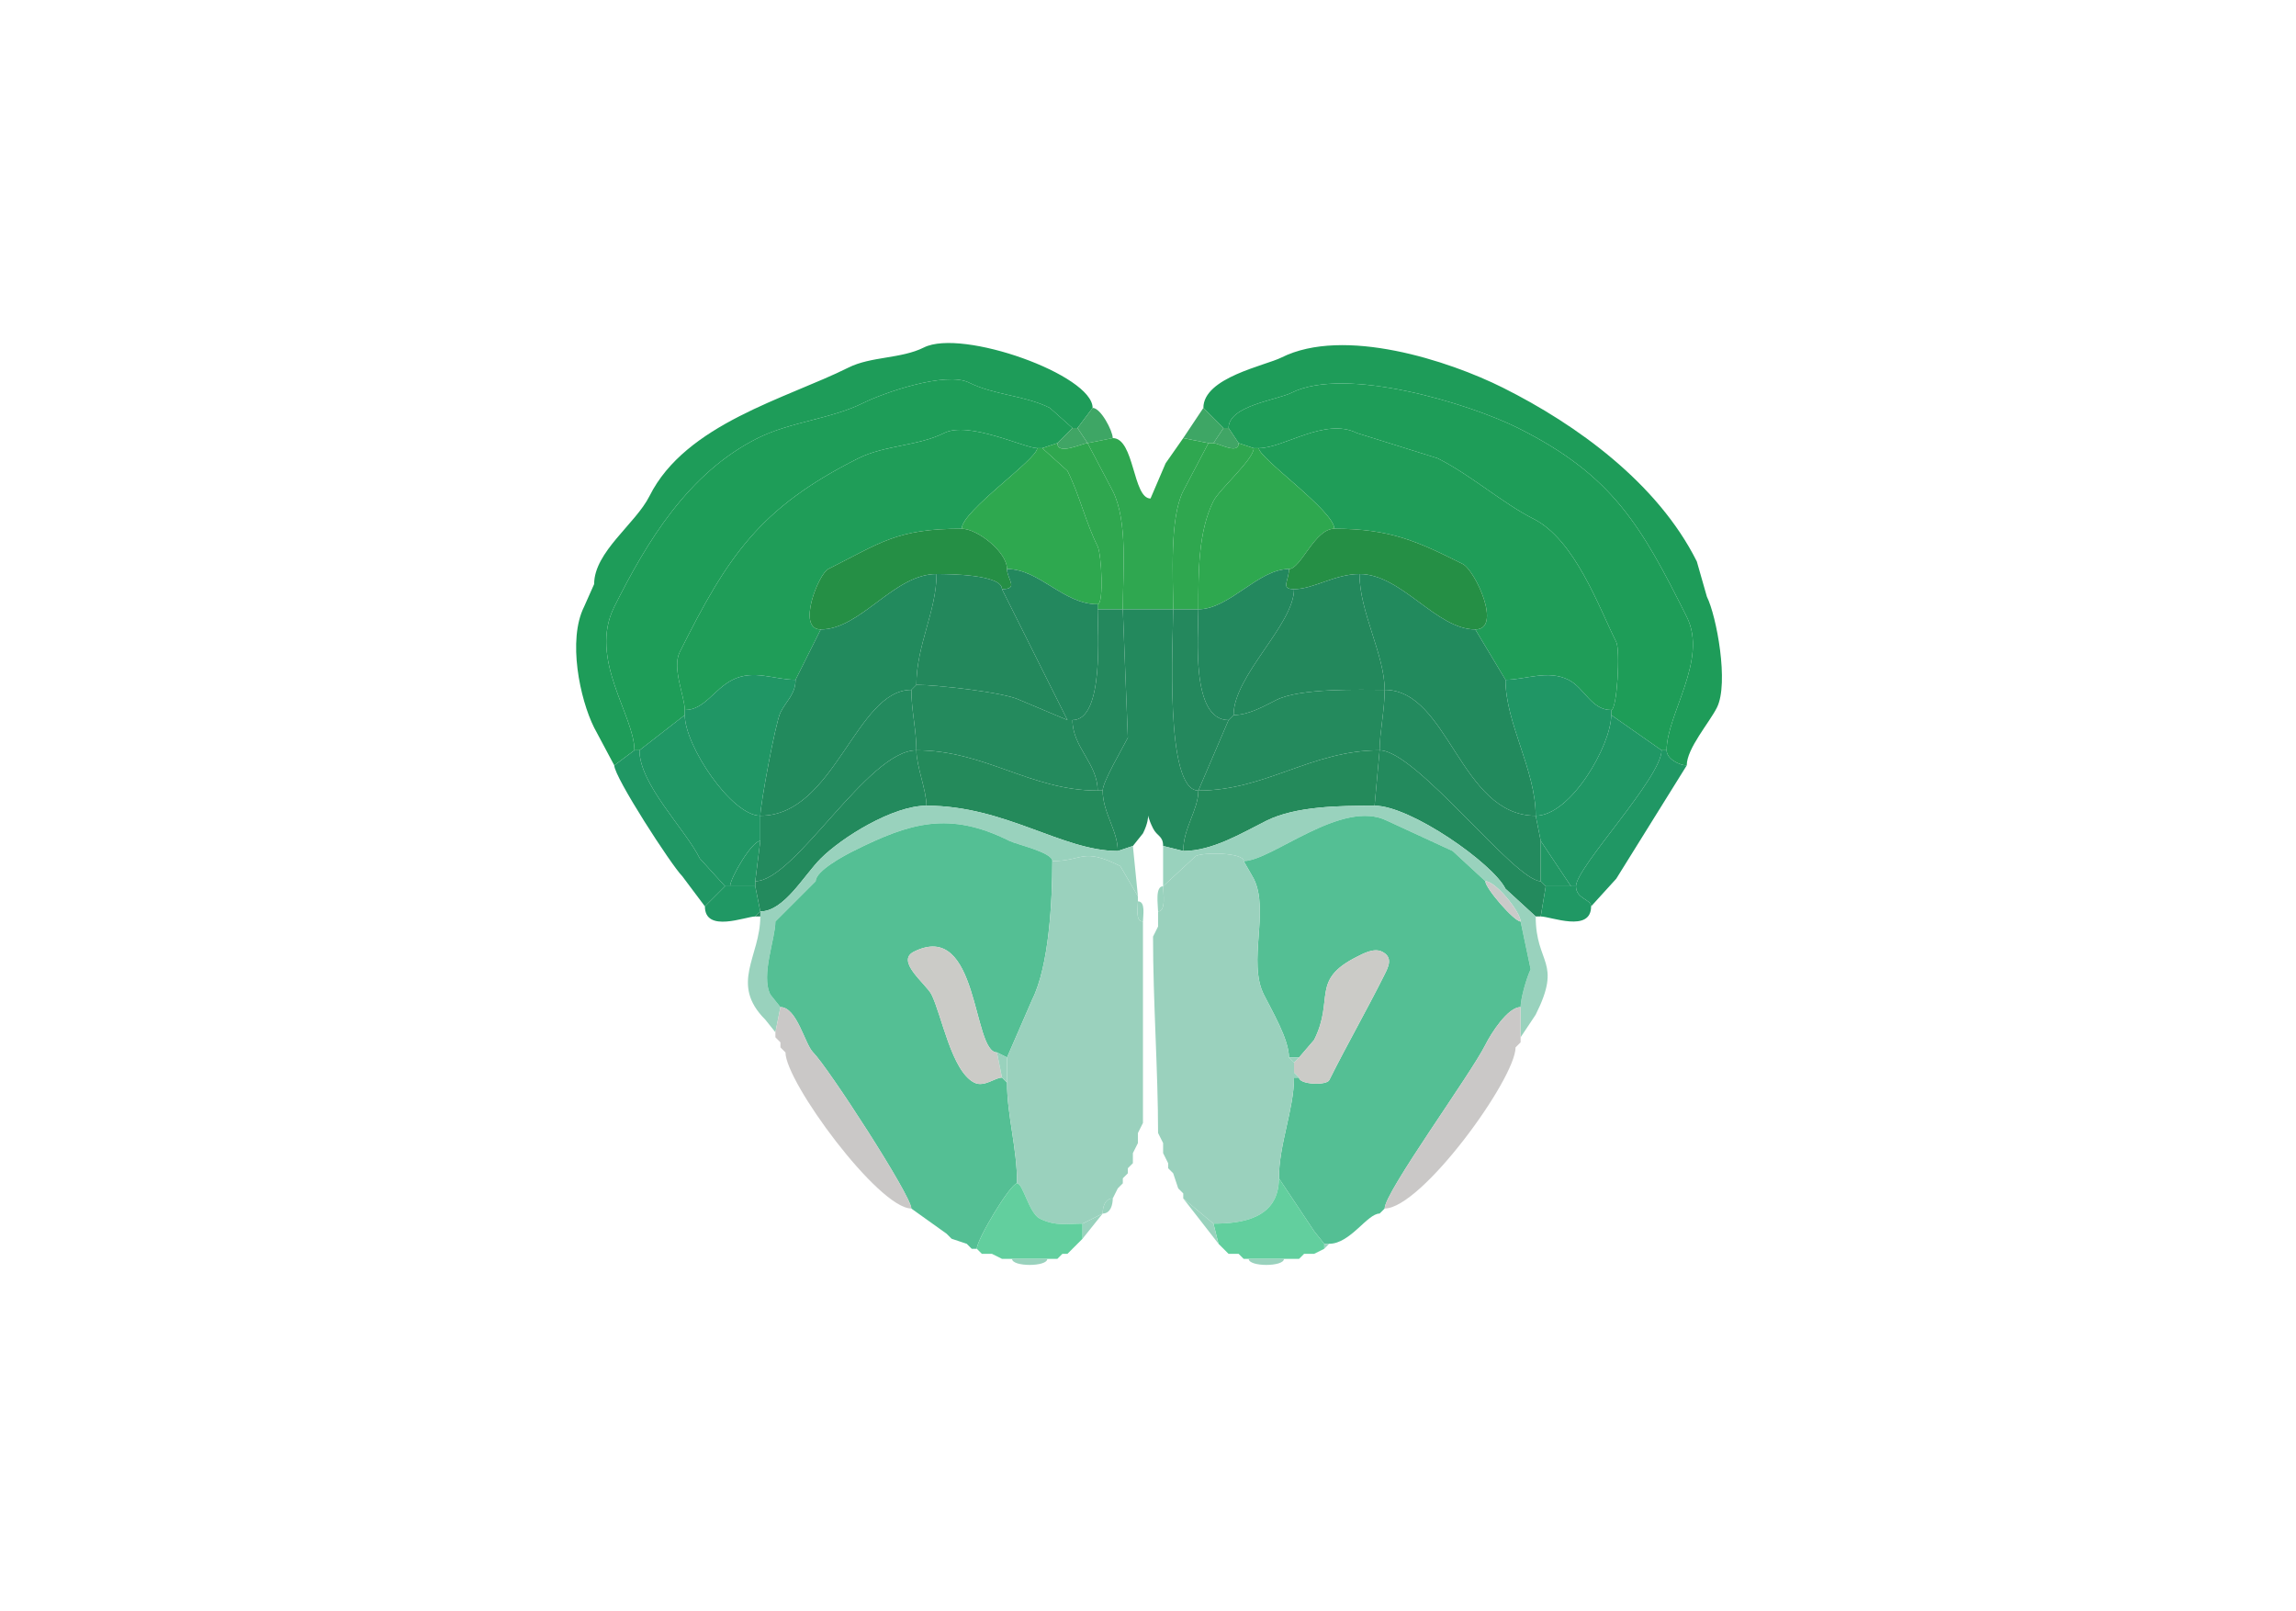 <svg xmlns="http://www.w3.org/2000/svg" viewBox="0 0 456 320"><path fill="#1E9C59" id="MOs1" d="m126 149-4 3-4-7.5c-2.839-5.678-5.294-17.412-2-24l2-4.5c0-6.408 8.24-11.979 11-17.5 7.18-14.36 27.23-19.365 39.5-25.5 4.515-2.258 10.439-1.72 15-4 7.591-3.795 33.5 5.464 33.5 12l-3 4h-1l-4.5-4c-4.996-2.498-11.075-2.538-16-5-4.686-2.343-17.212 2.106-21 4-6.422 3.21-14.509 3.755-21 7-13.801 6.9-22.014 20.529-28.5 33.5-5.198 10.396 4 21.536 4 28.5ZM331 149c0 1.712 2.571 3 4 3 0-3.363 4.481-8.462 6-11.5 2.399-4.797-.077-18.154-2-22l-2-7c-7.785-15.57-23.858-27.179-38.5-34.5-10.754-5.377-31.613-12.194-44-6-3.231 1.615-15.5 3.976-15.5 10l4 4h1c0-4.456 9.573-5.537 12.5-7 10.734-5.367 35.336 2.168 45 7 18.782 9.39 24.442 19.385 33.5 37.5 4.271 8.541-4 19.346-4 26.5Z"/><path fill="#1E9D58" id="MOs2/3" d="M126 149h1l9-7v-1c0-2.681-2.592-8.316-1-11.5 9.448-18.897 15.804-28.652 35.5-38.5 5.198-2.599 11.821-2.41 17-5 4.906-2.453 16.041 3 18.5 3h1l3-1 3-3-4.5-4c-4.996-2.498-11.075-2.538-16-5-4.686-2.343-17.212 2.106-21 4-6.422 3.21-14.509 3.755-21 7-13.801 6.9-22.014 20.529-28.5 33.5-5.198 10.396 4 21.536 4 28.5ZM330 149h1c0-7.154 8.271-17.959 4-26.5-9.058-18.115-14.718-28.11-33.5-37.5-9.664-4.832-34.266-12.367-45-7-2.927 1.463-12.5 2.544-12.5 7l2 3 3 1h1c4.991 0 13.16-6.17 19.5-3l16 5c6.56 3.28 13.103 9.052 19 12 8.277 4.138 13.007 17.513 16.5 24.5.82 1.64.173 13.5-1 13.5v1l10 7Z"/><path fill="#3EA665" id="ACAd1" d="m221 87-5 1-2-3 3-4c1.617 0 4 4.583 4 6ZM240 88h1l2-3-4-4-4 6 5 1Z"/><path fill="#40A565" id="ACAd2/3" d="M210 88c0 2.515 5.014 0 6 0l-2-3h-1l-3 3ZM241 88c1.041 0 5 2.36 5 0l-2-3h-1l-2 3Z"/><path fill="#1F9D58" id="MOs5" d="M158 135c-4.235 0-8.273-2.114-12.5 0-3.74 1.87-5.558 6-9.5 6 0-2.681-2.592-8.316-1-11.5 9.448-18.897 15.804-28.652 35.5-38.5 5.198-2.599 11.821-2.41 17-5 4.906-2.453 16.041 3 18.5 3 0 2.22-15 12.487-15 16-12.93 0-16.05 2.775-26.5 8-1.924.962-6.359 12-1.5 12l-5 10ZM299 135c3.948 0 8.405-2.047 12.5 0 3.209 1.605 4.514 6 8.5 6 1.173 0 1.82-11.86 1-13.5-3.493-6.987-8.223-20.362-16.5-24.5-5.897-2.948-12.44-8.72-19-12l-16-5c-6.34-3.17-14.509 3-19.5 3 0 1.984 15 12.482 15 16 11.099 0 16.497 2.499 25.5 7 2.467 1.233 7.932 13 2.5 13l6 10Z"/><path fill="#2FA750" id="PL1" d="M223 121h10c0-6.415-.759-17.983 2-23.5l5-9.5-5-1-3.5 5-3 7c-3.537 0-3.172-12-7.5-12l-5 1 5 9.5c3.042 6.085 2 16.244 2 23.5Z"/><path fill="#2FA74F" id="PL2/3" d="M218 121h5c0-7.256 1.042-17.415-2-23.5l-5-9.5c-.986 0-6 2.515-6 0l-3 1 5 4.5c2.419 4.837 3.623 10.246 6 15 .767 1.533 1.269 11.5 0 11.5v1ZM233 121h5c0-7.343-.042-15.416 3-21.5 1.15-2.3 8-8.278 8-10.5l-3-1c0 2.36-3.959 0-5 0h-1l-5 9.5c-2.759 5.517-2 17.085-2 23.5Z"/><path fill="#2EA84F" id="PL5" d="M200 113c6.476 0 11.129 7 18 7 1.269 0 .767-9.967 0-11.5-2.377-4.754-3.581-10.163-6-15l-5-4.5h-1c0 2.22-15 12.487-15 16 3.156 0 9 4.647 9 8ZM256 113c-6.12 0-11.821 8-18 8 0-7.343-.042-15.416 3-21.5 1.15-2.3 8-8.278 8-10.5h1c0 1.984 15 12.482 15 16-3.924 0-6.616 8-9 8Z"/><path fill="#258F45" id="FRP5" d="M186 114c2.528 0 13 .086 13 3 3.431 0 1-1.939 1-4 0-3.353-5.844-8-9-8-12.93 0-16.05 2.775-26.5 8-1.924.962-6.359 12-1.5 12 7.97 0 14.512-11 23-11ZM270 114c8.375 0 15.216 11 23 11 5.432 0-.033-11.767-2.5-13-9.003-4.501-14.401-7-25.5-7-3.924 0-6.616 8-9 8 0 2.343-1.765 4 1 4 3.877 0 8.127-3 13-3Z"/><path fill="#23885E" id="ORBm5" d="M212 143h1c6.336 0 5-17.531 5-22v-1c-6.871 0-11.524-7-18-7 0 2.061 2.431 4-1 4l13 26ZM245 142l-1 1c-7.506 0-6-16.609-6-22 6.179 0 11.88-8 18-8 0 2.343-1.765 4 1 4 0 7.047-12 17.116-12 25Z"/><path fill="#228A5D" id="ORBl5" d="M181 137c-11.055 0-15.222 25-30 25 0-2.148 3.017-18.533 4-20.5 1.178-2.355 3-3.646 3-6.5l5-10c7.97 0 14.512-11 23-11 0 7.355-4 14.122-4 22l-1 1Z"/><path fill="#23885C" id="ORBvl5" d="M182 136c3.844 0 17.429 1.465 20.5 3l9.5 4-13-26c0-2.914-10.472-3-13-3 0 7.355-4 14.122-4 22ZM275 137c-4.813 0-16.681-.409-21.5 2-2.547 1.273-5.497 3-8.5 3 0-7.884 12-17.953 12-25 3.877 0 8.127-3 13-3 0 7.547 5 16.048 5 23Z"/><path fill="#228A5D" id="ORBl5" d="M275 137c12.734 0 14.983 25 30 25 0-9.105-6-18.361-6-27l-6-10c-7.784 0-14.625-11-23-11 0 7.547 5 16.048 5 23Z"/><path fill="#24885D" id="ORBm2/3" d="M218 157h1c0-1.757 4.04-8.581 5-10.5l-1-25.5h-5c0 4.469 1.336 22-5 22 0 5.399 5 8.601 5 14Z"/><path fill="#23895D" id="ORBm1" d="m231 168 4 1c0-4.597 3-8.146 3-12-6.775 0-5-30.117-5-36h-10l1 25.5c-.96 1.919-5 8.743-5 10.5 0 4.395 3 7.909 3 12l3-1 2-2.5c2.04-4.079.027-4.945 2-1 .809 1.619 2 1.471 2 3.5Z"/><path fill="#24885D" id="ORBm2/3" d="m244 143-6 14c-6.775 0-5-30.117-5-36h5c0 5.391-1.506 22 6 22Z"/><path fill="#209665" id="AId5" d="M136 142c0 6.103 9.298 20 15 20 0-2.148 3.017-18.533 4-20.5 1.178-2.355 3-3.646 3-6.5-4.235 0-8.273-2.114-12.5 0-3.74 1.87-5.558 6-9.5 6v1ZM320 142c0 5.968-8.026 20-15 20 0-9.105-6-18.361-6-27 3.948 0 8.405-2.047 12.5 0 3.209 1.605 4.514 6 8.5 6v1Z"/><path fill="#248A5D" id="ORBvl2/3" d="M182 149c13.648 0 22.667 8 36 8 0-5.399-5-8.601-5-14h-1l-9.5-4c-3.071-1.535-16.656-3-20.5-3l-1 1c0 4.053 1 7.947 1 12ZM274 149c-13.605 0-22.561 8-36 8l6-14 1-1c3.003 0 5.953-1.727 8.5-3 4.819-2.409 16.687-2 21.5-2 0 4.107-1 8.469-1 12Z"/><path fill="#238A5E" id="ORBl2/3" d="m151 167-1 8c7.89 0 22.353-26 32-26 0-4.053-1-7.947-1-12-11.055 0-15.222 25-30 25v5ZM306 167v8c-5.151 0-24.764-26-32-26 0-3.531 1-7.893 1-12 12.734 0 14.983 25 30 25l1 5Z"/><path fill="#209765" id="AId2/3" d="M144 176h1c0-1.559 4.297-9 6-9v-5c-5.702 0-15-13.897-15-20l-9 7c0 6.761 9.031 15.562 12 21.5l5 5.5ZM312 176h1c0-3.746 17-21.563 17-27l-10-7c0 5.968-8.026 20-15 20l1 5 6 9Z"/><path fill="#209764" id="AId1" d="m144 176-4 4-4.5-6c-2.132-2.132-13.5-19.664-13.5-22l4-3h1c0 6.761 9.031 15.562 12 21.5l5 5.5Z"/><path fill="#238A5D" id="ORBl1" d="m150 176 1 5c4.727 0 8.643-7.143 12-10.5 4.187-4.187 14.303-10.5 21-10.5 0-3.109-2-7.814-2-11-9.647 0-24.11 26-32 26v1Z"/><path fill="#248A5B" id="ORBvl1" d="M184 160c15.684 0 26.954 9 38 9 0-4.091-3-7.605-3-12h-1c-13.333 0-22.352-8-36-8 0 3.186 2 7.891 2 11ZM273 160c-6.962 0-15.702.101-21.5 3-4.923 2.462-10.688 6-16.5 6 0-4.597 3-8.146 3-12 13.439 0 22.395-8 36-8l-1 11Z"/><path fill="#238A5D" id="ORBl1" d="M305 182h1l1-6-1-1c-5.151 0-24.764-26-32-26l-1 11c7.112 0 23.467 11.433 26 16.5l6 5.5Z"/><path fill="#209764" id="AId1" d="M313 176c0 2.54 3 2.543 3 4l5-5.5 14-22.5c-1.429 0-4-1.288-4-3h-1c0 5.437-17 23.254-17 27Z"/><path fill="#99D2BD" id="OLF" d="m155 200-1 5-2-2.5c-7.15-7.15-1-12.499-1-20.5v-1c4.727 0 8.643-7.143 12-10.5 4.187-4.187 14.303-10.5 21-10.5 15.684 0 26.954 9 38 9l3-1 1 10-3.5-6c-7.609-3.805-7.272-1-13.5-1 0-1.728-7.11-3.305-8.5-4-11.969-5.984-19.73-3.635-31 2-1.701.85-7.5 3.911-7.5 6l-1 1-1 1-1 1-1 1-1 1-1 1-1 1-1 1c0 3.476-2.923 10.654-1 14.5l2 2.5ZM302 200v6l3-4.5c5.344-10.688 0-9.935 0-19.5l-6-5.5c-2.533-5.067-18.888-16.5-26-16.5-6.962 0-15.702.101-21.5 3-4.923 2.462-10.688 6-16.5 6l-4-1v8l6.5-6c1.61-.805 9.5-.679 9.5 1 5.57 0 19.539-12.481 28.5-8l13 6 6.5 6c2.073 0 7 6.148 7 8l2 9.5c-.805 1.61-2 5.802-2 7.5Z"/><path fill="#54BF94" id="AON" d="M193 248h1c0-1.862 6.689-13 8-13 0-7.143-2-13.439-2-20l-1-1c-1.423 0-3.544 1.978-5.5 1-4.522-2.261-6.46-13.42-8.5-17.5-1.03-2.059-7.227-6.637-3.5-8.5 12.994-6.497 11.57 20 16.5 20l2 1 5-11.5c3.368-6.736 4-19.677 4-27.5 0-1.728-7.11-3.305-8.5-4-11.969-5.984-19.73-3.635-31 2-1.701.85-7.5 3.911-7.5 6l-1 1-1 1-1 1-1 1-1 1-1 1-1 1-1 1c0 3.476-2.923 10.654-1 14.5l2 2.5c3.279 0 4.823 7.323 6.5 9 2.961 2.961 19.5 28.459 19.5 31l7 5 1 1 3 1 1 1ZM263 247h1c4.179 0 7.556-6 10-6l1-1c0-3.256 17.042-26.584 20-32.5 1.138-2.277 4.451-7.5 7-7.5 0-1.698 1.195-5.89 2-7.5l-2-9.5c-1.27 0-7-6.592-7-8l-6.5-6-13-6c-8.961-4.481-22.93 8-28.5 8l2 3.5c3.166 6.333-1.249 16.502 2 23 1.599 3.198 5 8.897 5 12.5h2l3-3.5c4.077-8.154-.781-11.859 8.5-16.5 1.19-.595 3.347-1.826 5-1 2.22 1.11 1.246 3.007.5 4.5-3.598 7.196-7.48 13.959-11 21-.562 1.124-6 .883-6-.5h-1c0 6.287-3 13.235-3 20l7 10.5 2 2.5Z"/><path fill="#219764" id="AIv2/3" d="M145 176h5v-1l1-8c-1.703 0-6 7.441-6 9ZM307 176h5l-6-9v8l1 1Z"/><path fill="#9AD1BD" id="MOB" d="m219 241-4 2c-2.928 0-5.355.572-8.5-1-2.114-1.057-3.346-7-4.5-7 0-7.143-2-13.439-2-20v-5l5-11.5c3.368-6.736 4-19.677 4-27.5 6.228 0 5.891-2.805 13.5 1l3.5 6v1c0 1.145-.579 4 1 4v40l-1 2v2l-1 2v2l-1 1v1l-1 1v1l-1 1-1 2c-1.577 0-2 1.762-2 3ZM235 238l6 5c5.349 0 13-.862 13-9 0-6.765 3-13.713 3-20v-3l-1-1c0-3.603-3.401-9.302-5-12.5-3.249-6.498 1.166-16.667-2-23l-2-3.5c0-1.679-7.89-1.805-9.5-1l-6.5 6c0 1.235.643 5-1 5v3l-1 2c0 12.972 1 26.674 1 39l1 2v2l1 2v1l1 1 1 3 1 1v1Z"/><path fill="#CACAC9" id="lotd" d="m162 175-1 1 1-1ZM295 175c2.073 0 7 6.148 7 8-1.27 0-7-6.592-7-8Z"/><path fill="#209864" id="AIv1" d="m151 181-1 1c-1.88 0-10 3.35-10-2l4-4h6l1 5Z"/><path fill="#CACAC9" id="lotd" d="m161 176-1 1 1-1Z"/><path fill="#99D2BD" id="OLF" d="M231 176c-1.643 0-1 3.765-1 5 1.643 0 1-3.765 1-5Z"/><path fill="#209864" id="AIv1" d="M316 180c0 5.284-8.024 2-10 2l1-6h6c0 2.54 3 2.543 3 4Z"/><path fill="#CACAC9" id="lotd" d="m160 177-1 1 1-1ZM159 178l-1 1 1-1Z"/><path fill="#99D2BD" id="OLF" d="M226 179c1.579 0 1 2.855 1 4-1.579 0-1-2.855-1-4Z"/><path fill="#CACAC9" id="lotd" d="m157 180-1 1 1-1Z"/><path fill="#238A5D" id="ORBl1" d="M150 182h1v-1l-1 1Z"/><path fill="#CACAC9" id="lotd" d="m156 181-1 1 1-1ZM155 182l-1 1 1-1Z"/><path fill="#99D2BD" id="OLF" d="m230 184-1 2 1-2Z"/><path fill="#CBCBC7" id="aco" d="M198 209c-4.93 0-3.506-26.497-16.5-20-3.727 1.863 2.47 6.441 3.5 8.5 2.04 4.08 3.978 15.239 8.5 17.5 1.956.978 4.077-1 5.5-1l-1-5ZM257 213l1 1c0 1.383 5.438 1.624 6 .5 3.52-7.041 7.402-13.804 11-21 .746-1.493 1.72-3.39-.5-4.5-1.653-.826-3.81.405-5 1-9.281 4.641-4.423 8.346-8.5 16.5l-3 3.5-1 1v2Z"/><path fill="#CAC8C7" id="lot" d="M156 209c0 5.878 18.485 31 25 31 0-2.541-16.539-28.039-19.5-31-1.677-1.677-3.221-9-6.5-9l-1 5v1l1 1v1l1 1ZM301 208c0 6.24-18.699 32-26 32 0-3.256 17.042-26.584 20-32.5 1.138-2.277 4.451-7.5 7-7.5v7l-1 1Z"/><path fill="#99D2BD" id="OLF" d="m154 206 1 1-1-1ZM302 207l-1 1 1-1ZM155 208l1 1-1-1ZM199 214l1 1v-5l-2-1 1 5ZM258 210l-1 1-1-1h2ZM257 214h1l-1-1v1ZM227 223l-1 2 1-2ZM230 225l1 2-1-2ZM226 227l-1 2 1-2ZM231 229l1 2-1-2ZM225 231l-1 1 1-1ZM232 232l1 1-1-1ZM224 233l-1 1 1-1Z"/><path fill="#62CF9E" id="TTv" d="M255 250h3l1-1h2l2-1v-1l-2-2.5-7-10.5c0 8.138-7.651 9-13 9l1 4 1 1 1 1h2l1 1h8ZM208 250h2l1-1h1l1-1 1-1 1-1v-3c-2.928 0-5.355.572-8.5-1-2.114-1.057-3.346-7-4.5-7-1.311 0-8 11.138-8 13l1 1h2l2 1h9Z"/><path fill="#99D2BD" id="OLF" d="m223 235-1 1 1-1ZM234 236l1 1-1-1ZM221 238c-1.577 0-2 1.762-2 3 1.577 0 2-1.762 2-3ZM241 243l1 4-7-9 6 5ZM275 240l-1 1 1-1ZM215 243v3l4-5-4 2ZM188 245l1 1-1-1ZM215 246l-1 1 1-1ZM192 247l1 1-1-1ZM214 247l-1 1 1-1ZM264 247l-1 1v-1h1ZM194 248l1 1-1-1ZM213 248l-1 1 1-1ZM243 248l1 1-1-1ZM263 248l-2 1 2-1ZM197 249l2 1-2-1ZM211 249l-1 1 1-1ZM246 249l1 1-1-1ZM259 249l-1 1 1-1ZM201 250h7c0 1.602-7 1.602-7 0ZM248 250h7c0 1.602-7 1.602-7 0Z"/></svg>